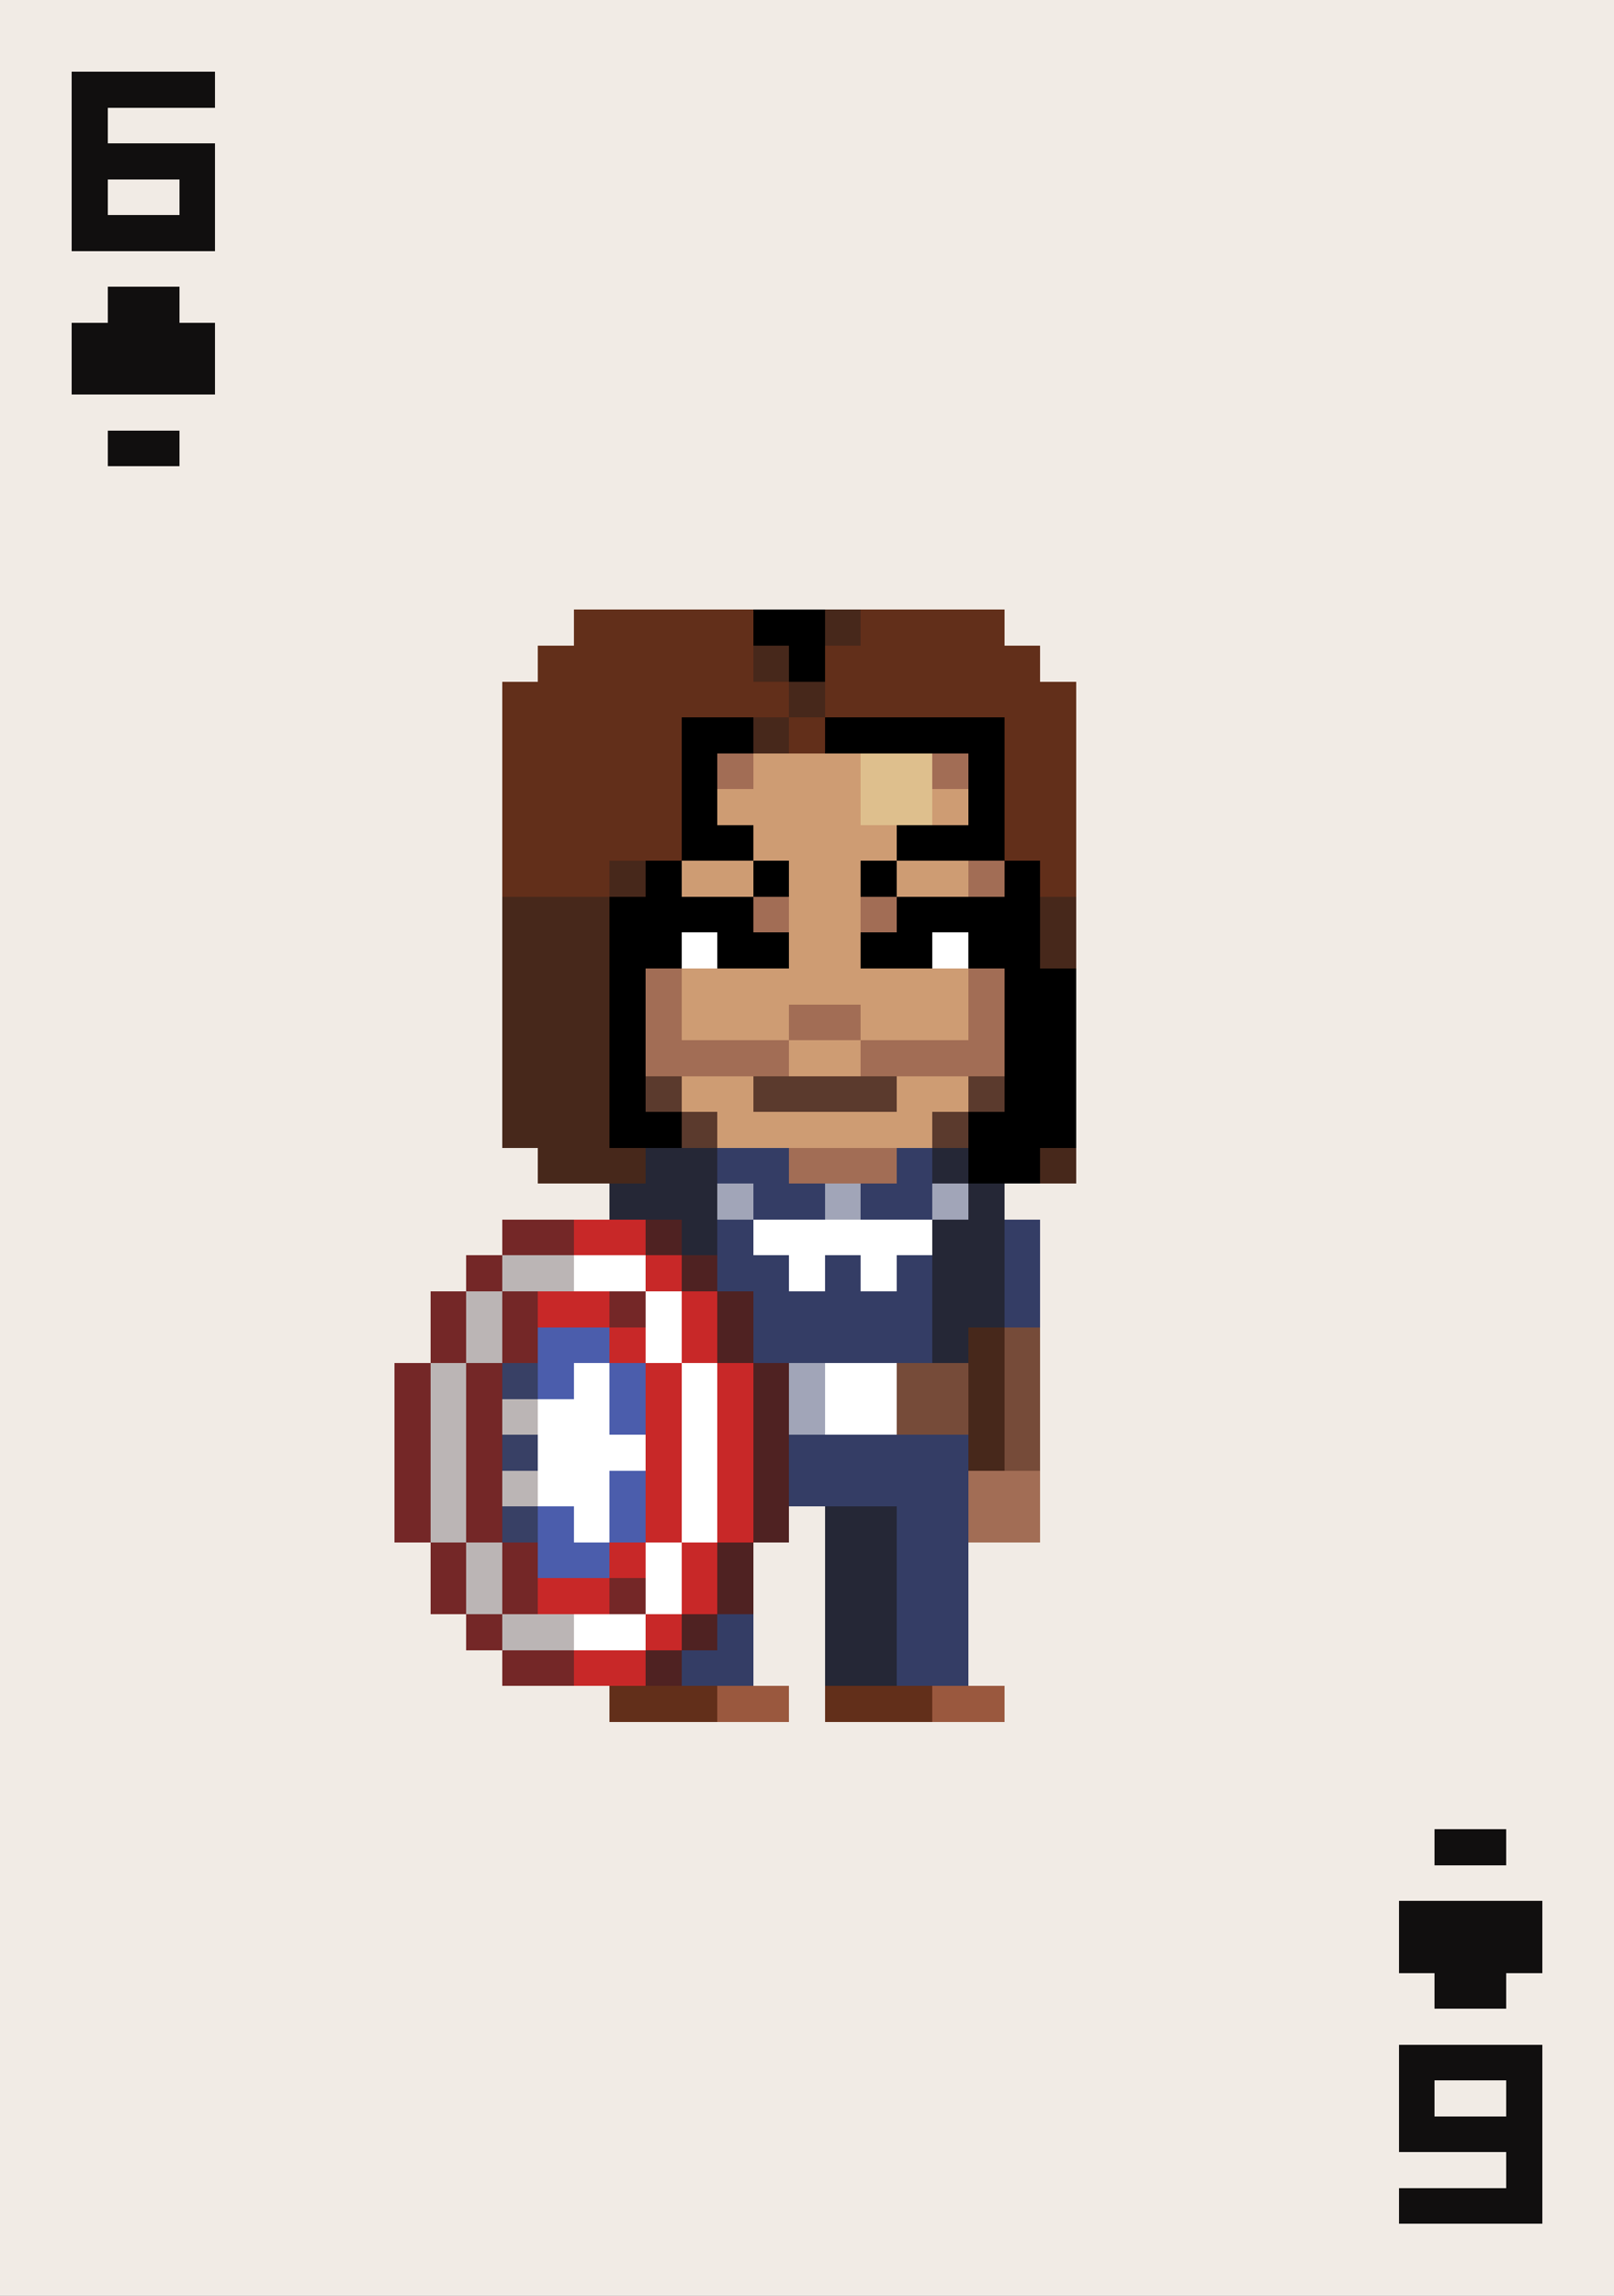 <svg xmlns="http://www.w3.org/2000/svg" viewBox="0 -0.5 45 64" shape-rendering="crispEdges">
<rect x="0" y="-0.5" width="45" height="64" fill="#808080" stroke="none"/>
<path stroke="#f1ebe5" d="M0 0h45M0 1h45M0 2h2M6 2h39M0 3h2M3 3h42M0 4h2M6 4h39M0 5h2M3 5h2M6 5h39M0 6h2M6 6h39M0 7h45M0 8h3M5 8h40M0 9h2M6 9h39M0 10h2M6 10h39M0 11h45M0 12h3M5 12h40M0 13h45M0 14h45M0 15h45M0 16h45M0 17h16M28 17h17M0 18h15M29 18h16M0 19h14M30 19h15M0 20h14M30 20h15M0 21h14M30 21h15M0 22h14M30 22h15M0 23h14M30 23h15M0 24h14M30 24h15M0 25h14M30 25h15M0 26h14M30 26h15M0 27h14M30 27h15M0 28h14M30 28h15M0 29h14M30 29h15M0 30h14M30 30h15M0 31h14M30 31h15M0 32h15M30 32h15M0 33h17M28 33h17M0 34h14M29 34h16M0 35h13M29 35h16M0 36h12M29 36h16M0 37h12M29 37h16M0 38h11M29 38h16M0 39h11M29 39h16M0 40h11M29 40h16M0 41h11M29 41h16M0 42h11M22 42h1M29 42h16M0 43h12M21 43h2M27 43h18M0 44h12M21 44h2M27 44h18M0 45h13M21 45h2M27 45h18M0 46h14M21 46h2M27 46h18M0 47h17M22 47h1M28 47h17M0 48h45M0 49h45M0 50h45M0 51h40M42 51h3M0 52h45M0 53h39M43 53h2M0 54h39M43 54h2M0 55h40M42 55h3M0 56h45M0 57h39M43 57h2M0 58h39M40 58h2M43 58h2M0 59h39M43 59h2M0 60h42M43 60h2M0 61h39M43 61h2M0 62h45M0 63h45" />
<path stroke="#110f0f" d="M2 2h4M2 3h1M2 4h4M2 5h1M5 5h1M2 6h4M3 8h2M2 9h4M2 10h4M3 12h2M40 51h2M39 53h4M39 54h4M40 55h2M39 57h4M39 58h1M42 58h1M39 59h4M42 60h1M39 61h4" />
<path stroke="#622f1a" d="M16 17h5M24 17h4M15 18h6M23 18h6M14 19h8M23 19h7M14 20h5M22 20h1M28 20h2M14 21h5M28 21h2M14 22h5M28 22h2M14 23h5M28 23h2M14 24h3M29 24h1M17 47h3M23 47h3" />
<path stroke="#000000" d="M21 17h2M22 18h1M19 20h2M23 20h5M19 21h1M27 21h1M19 22h1M27 22h1M19 23h2M25 23h3M18 24h1M21 24h1M24 24h1M28 24h1M17 25h4M25 25h4M17 26h2M20 26h2M24 26h2M27 26h2M17 27h1M28 27h2M17 28h1M28 28h2M17 29h1M28 29h2M17 30h1M28 30h2M17 31h2M27 31h3M27 32h2" />
<path stroke="#47281b" d="M23 17h1M21 18h1M22 19h1M21 20h1M17 24h1M14 25h3M29 25h1M14 26h3M29 26h1M14 27h3M14 28h3M14 29h3M14 30h3M14 31h3M15 32h3M29 32h1M27 37h1M27 38h1M27 39h1M27 40h1" />
<path stroke="#a26d55" d="M20 21h1M26 21h1M27 24h1M21 25h1M24 25h1M18 27h1M27 27h1M18 28h1M22 28h2M27 28h1M18 29h4M24 29h4M22 32h3M27 41h2M27 42h2" />
<path stroke="#ce9c73" d="M21 21h3M20 22h4M26 22h1M21 23h4M19 24h2M22 24h2M25 24h2M22 25h2M22 26h2M19 27h8M19 28h3M24 28h3M22 29h2M19 30h2M25 30h2M20 31h6" />
<path stroke="#debf8d" d="M24 21h2M24 22h2" />
<path stroke="#ffffff" d="M19 26h1M26 26h1M21 34h5M16 35h2M22 35h1M24 35h1M18 36h1M18 37h1M16 38h1M19 38h1M23 38h2M15 39h2M19 39h1M23 39h2M15 40h3M19 40h1M15 41h2M19 41h1M16 42h1M19 42h1M18 43h1M18 44h1M16 45h2" />
<path stroke="#5b3a2d" d="M18 30h1M21 30h4M27 30h1M19 31h1M26 31h1" />
<path stroke="#252736" d="M18 32h2M26 32h1M17 33h3M27 33h1M19 34h1M26 34h2M26 35h2M26 36h2M26 37h1M23 42h2M23 43h2M23 44h2M23 45h2M23 46h2" />
<path stroke="#343d65" d="M20 32h2M25 32h1M21 33h2M24 33h2M20 34h1M28 34h1M20 35h2M23 35h1M25 35h1M28 35h1M21 36h5M28 36h1M21 37h5M22 40h5M22 41h5M25 42h2M25 43h2M25 44h2M20 45h1M25 45h2M19 46h2M25 46h2" />
<path stroke="#a1a5b8" d="M20 33h1M23 33h1M26 33h1M22 38h1M22 39h1" />
<path stroke="#742727" d="M14 34h2M13 35h1M12 36h1M14 36h1M17 36h1M12 37h1M14 37h1M11 38h1M13 38h1M11 39h1M13 39h1M11 40h1M13 40h1M11 41h1M13 41h1M11 42h1M13 42h1M12 43h1M14 43h1M12 44h1M14 44h1M17 44h1M13 45h1M14 46h2" />
<path stroke="#c82828" d="M16 34h2M18 35h1M15 36h2M19 36h1M17 37h1M19 37h1M18 38h1M20 38h1M18 39h1M20 39h1M18 40h1M20 40h1M18 41h1M20 41h1M18 42h1M20 42h1M17 43h1M19 43h1M15 44h2M19 44h1M18 45h1M16 46h2" />
<path stroke="#4f2222" d="M18 34h1M19 35h1M20 36h1M20 37h1M21 38h1M21 39h1M21 40h1M21 41h1M21 42h1M20 43h1M20 44h1M19 45h1M18 46h1" />
<path stroke="#bbb5b5" d="M14 35h2M13 36h1M13 37h1M12 38h1M12 39h1M14 39h1M12 40h1M12 41h1M14 41h1M12 42h1M13 43h1M13 44h1M14 45h2" />
<path stroke="#4b5dac" d="M15 37h2M15 38h1M17 38h1M17 39h1M17 41h1M15 42h1M17 42h1M15 43h2" />
<path stroke="#764b39" d="M28 37h1M25 38h2M28 38h1M25 39h2M28 39h1M28 40h1" />
<path stroke="#384065" d="M14 38h1M14 40h1M14 42h1" />
<path stroke="#9a583e" d="M20 47h2M26 47h2" />
</svg>